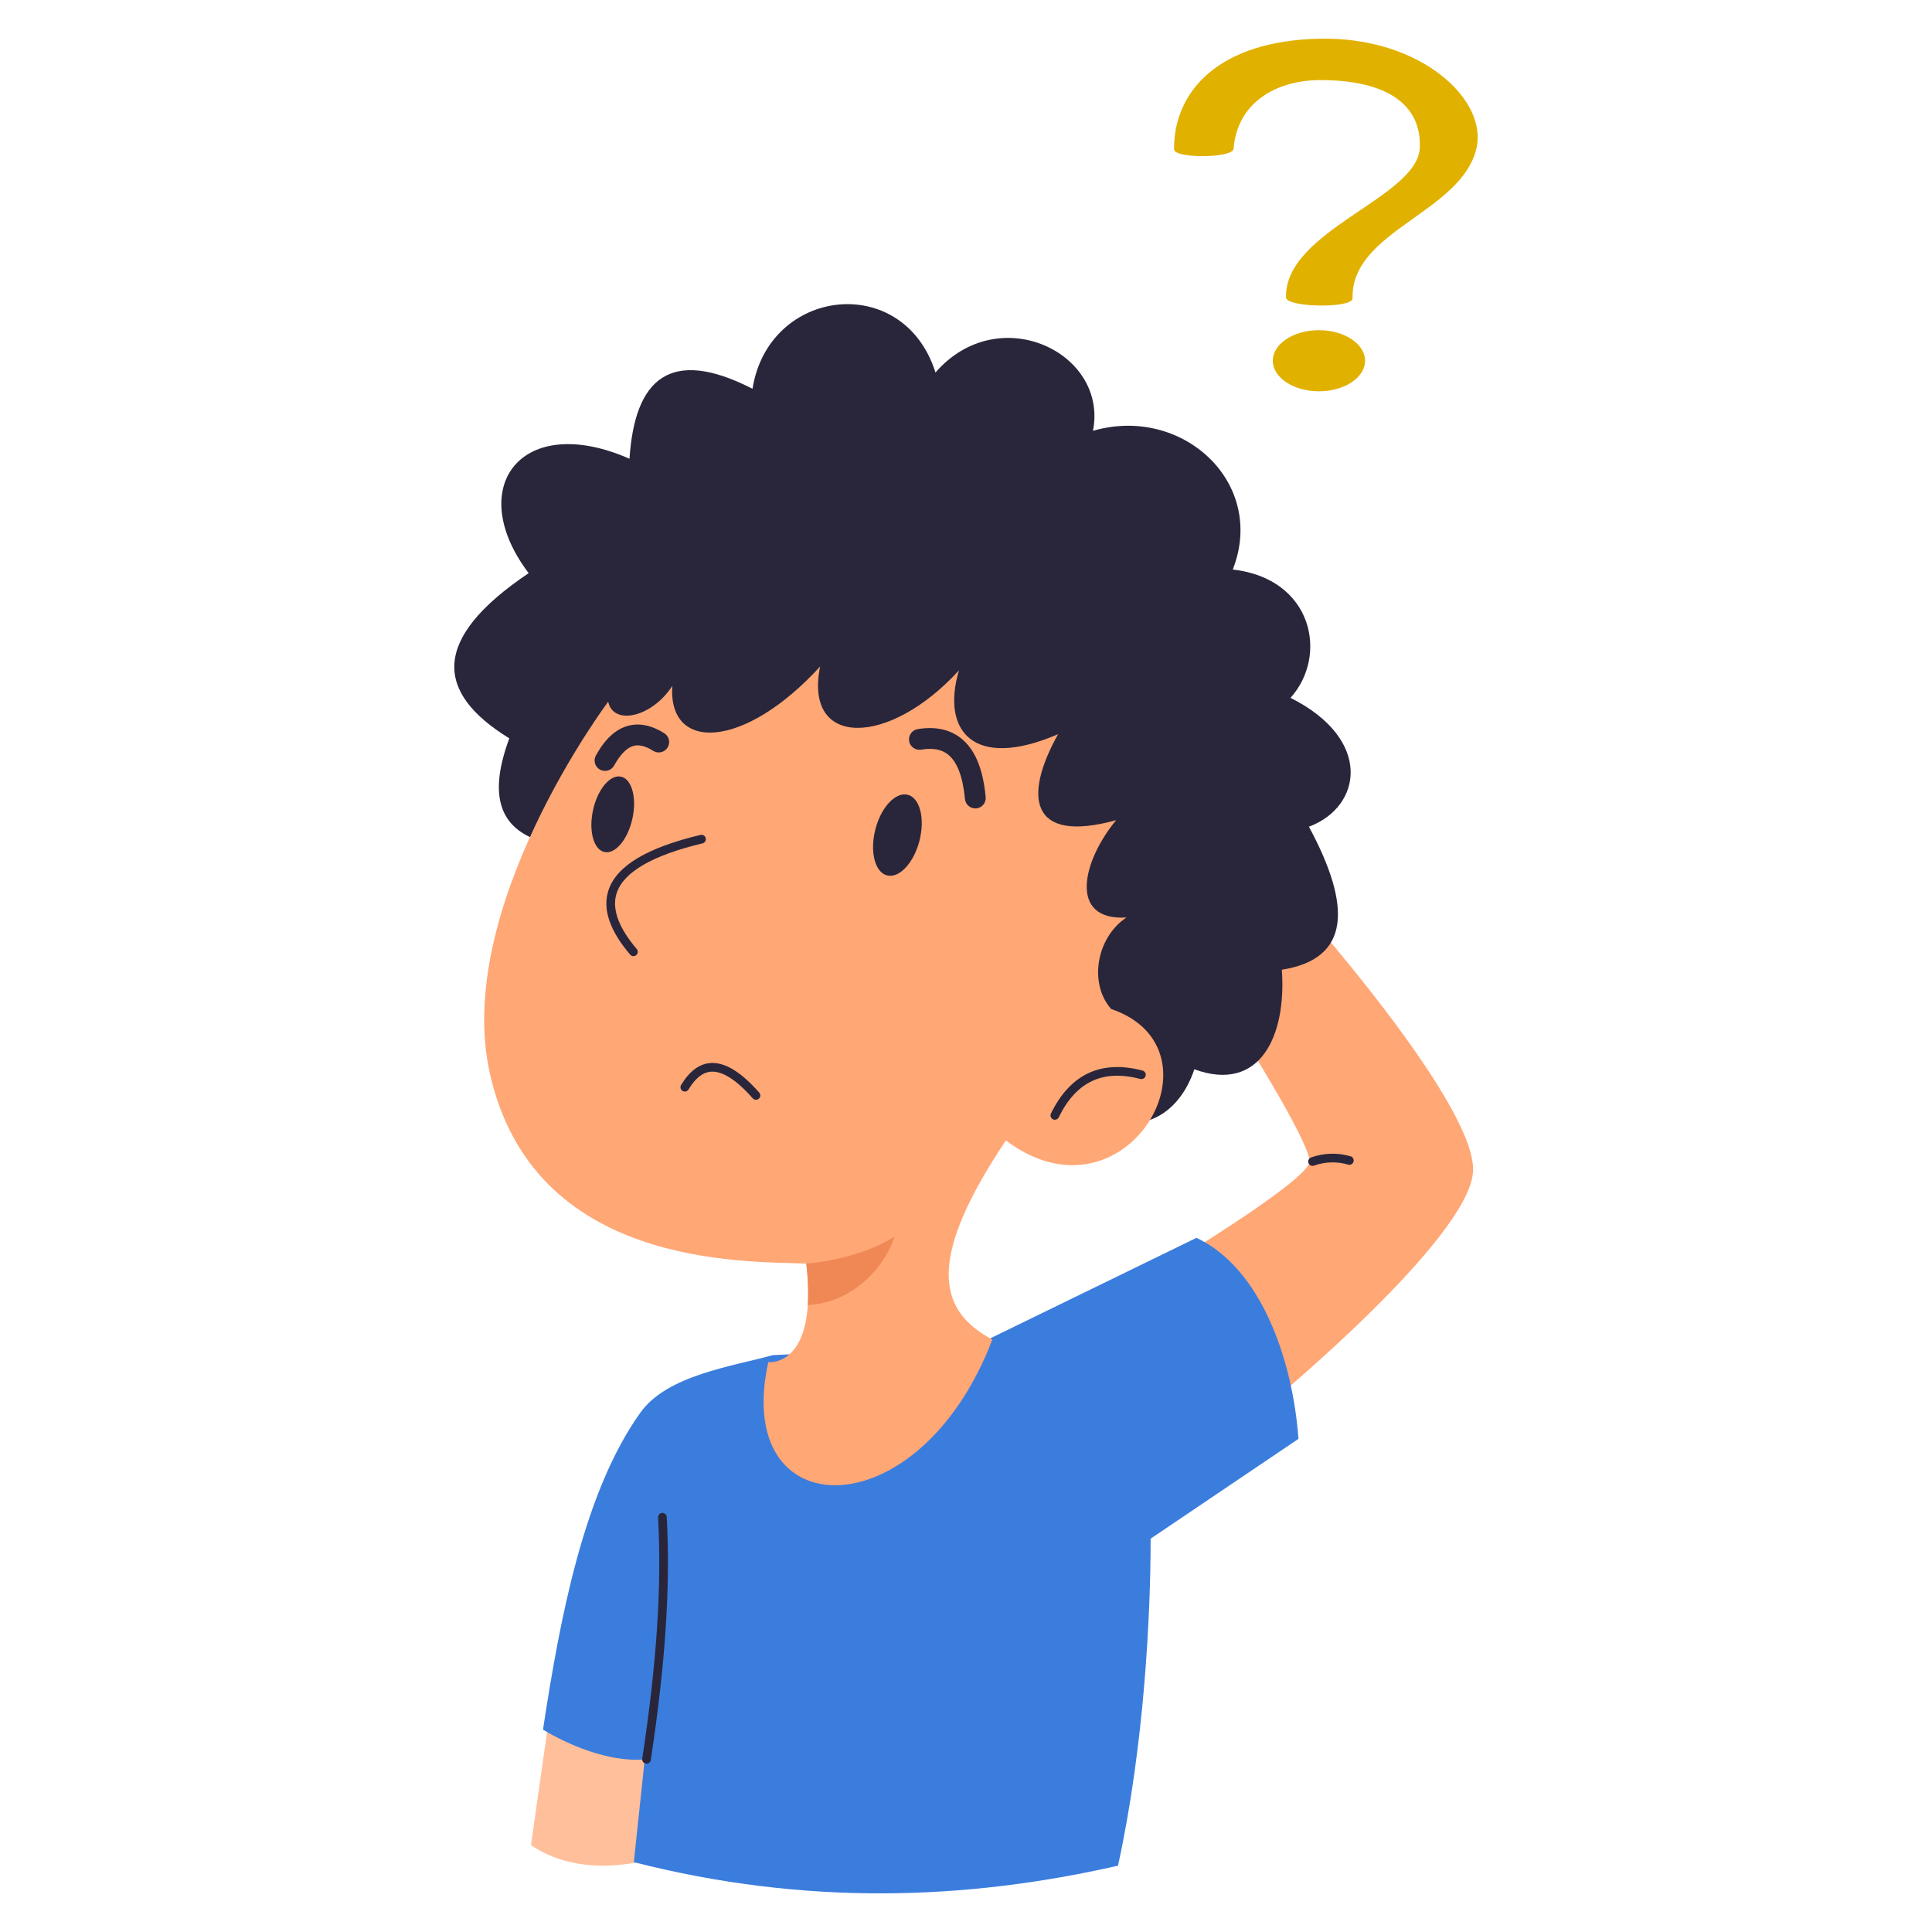 <?xml version="1.0" encoding="UTF-8" standalone="no"?>
<!-- Uploaded to: SVG Repo, www.svgrepo.com, Generator: SVG Repo Mixer Tools -->

<svg
   width="800px"
   height="800px"
   viewBox="0 0 500 500"
   fill="none"
   version="1.1"
   id="svg17"
   sodipodi:docname="think_avatar.svg"
   inkscape:version="1.3.2 (1:1.3.2+202311252150+091e20ef0f)"
   xmlns:inkscape="http://www.inkscape.org/namespaces/inkscape"
   xmlns:sodipodi="http://sodipodi.sourceforge.net/DTD/sodipodi-0.dtd"
   xmlns="http://www.w3.org/2000/svg"
   xmlns:svg="http://www.w3.org/2000/svg">
  <defs
     id="defs17" />
  <sodipodi:namedview
     id="namedview17"
     pagecolor="#505050"
     bordercolor="#eeeeee"
     borderopacity="1"
     inkscape:showpageshadow="0"
     inkscape:pageopacity="0"
     inkscape:pagecheckerboard="0"
     inkscape:deskcolor="#d1d1d1"
     inkscape:zoom="0.96125"
     inkscape:cx="400"
     inkscape:cy="400"
     inkscape:window-width="1920"
     inkscape:window-height="1015"
     inkscape:window-x="0"
     inkscape:window-y="0"
     inkscape:window-maximized="1"
     inkscape:current-layer="svg17" />
  <path
     fill-rule="evenodd"
     clip-rule="evenodd"
     d="M308.878 323.257C308.878 323.257 338.135 305.311 338.878 300.786C339.621 296.261 318.678 263.408 318.678 263.408L334.719 232.616C334.719 232.616 382.695 286.038 381.204 303.461C379.713 320.884 329.592 362.339 329.592 362.339C329.592 362.339 308.458 323.391 308.877 323.257H308.878Z"
     fill="#FFA775"
     id="path1" />
  <path
     d="M339.69 301.726C339.427 301.726 339.173 301.635 338.971 301.467C338.769 301.299 338.632 301.066 338.585 300.807C338.537 300.549 338.582 300.282 338.71 300.053C338.839 299.825 339.044 299.648 339.29 299.555C342.571 298.371 346.143 298.261 349.49 299.24C349.633 299.277 349.767 299.341 349.885 299.429C350.003 299.518 350.102 299.629 350.177 299.755C350.252 299.882 350.301 300.022 350.322 300.168C350.343 300.314 350.335 300.463 350.298 300.606C350.262 300.748 350.198 300.882 350.109 301C350.021 301.118 349.91 301.217 349.783 301.293C349.656 301.368 349.516 301.417 349.37 301.438C349.224 301.459 349.076 301.451 348.933 301.414C346.033 300.554 342.934 300.638 340.084 301.652C339.958 301.7 339.825 301.725 339.69 301.726Z"
     fill="#29263B"
     id="path2" />
  <path
     fill-rule="evenodd"
     clip-rule="evenodd"
     d="M141.82 446.514L137.42 477.506C144.32 482.345 154.189 484.063 165.086 481.933L168.323 454.245L141.823 446.514H141.82Z"
     fill="#FFBF9B"
     id="path3" />
  <path
     fill-rule="evenodd"
     clip-rule="evenodd"
     d="M199.984 350.709C189.621 353.601 172.695 355.859 165.763 365.539C151.175 385.917 144.977 418.362 140.524 447.63C146.793 451.41 157.407 456.109 166.854 455.346L164.033 481.928C208.548 493.259 249.883 491.817 289.343 482.836C296.18 451.481 297.779 417.728 297.784 398.202L336.048 372.374C334.5 351.574 326.236 328.139 309.648 320.353L252.672 348.122L199.983 350.709H199.984Z"
     fill="#86B4FF"
     id="path4"
     style="fill:#3b7ddd;fill-opacity:1" />
  <path
     d="M167.317 456.434C167.26 456.434 167.203 456.43 167.147 456.421C166.853 456.376 166.589 456.216 166.412 455.977C166.236 455.737 166.162 455.437 166.207 455.143C169.97 430.419 171.275 410.584 170.315 392.72C170.307 392.573 170.328 392.426 170.377 392.287C170.426 392.148 170.502 392.02 170.601 391.91C170.699 391.8 170.818 391.711 170.951 391.648C171.084 391.584 171.228 391.547 171.375 391.539C171.523 391.532 171.67 391.553 171.809 391.602C171.948 391.651 172.076 391.727 172.185 391.825C172.295 391.924 172.384 392.043 172.448 392.176C172.511 392.309 172.548 392.453 172.556 392.6C173.524 410.621 172.212 430.6 168.426 455.481C168.385 455.746 168.251 455.988 168.048 456.163C167.844 456.338 167.585 456.434 167.317 456.434Z"
     fill="#29263B"
     id="path5" />
  <path
     fill-rule="evenodd"
     clip-rule="evenodd"
     d="M141.794 218.271C130.849 215.496 125.479 208.119 131.811 191.087C112.711 179.339 111.339 165.457 136.821 148.333C119.989 126.126 134.963 106.433 162.911 118.723C164.273 98.151 173.311 89.635 194.745 100.615C198.945 74.308 233.851 70.248 242.098 96.404C258.498 77.562 286.859 91.304 282.857 111.497C305.981 104.772 327.857 124.949 319.041 147.391C339.762 149.741 343.841 169.639 333.986 180.601C355.412 191.367 352.457 208.844 338.748 213.948C349.819 234.52 349.588 248.148 331.74 250.964C332.967 268.036 326.14 282.947 309.092 276.732C305.044 288.876 294.716 293.952 284.624 288.439L141.794 218.271Z"
     fill="#29263B"
     id="path6" />
  <path
     fill-rule="evenodd"
     clip-rule="evenodd"
     d="M157.4 181.6C157.4 181.6 117.21 235.151 126.782 277.816C138.03 327.947 191.982 326.396 208.664 327.016C211.804 354.039 198.837 352.526 198.837 352.526C189.328 395.383 237.806 396.516 256.81 346.677C241.865 338.74 240.501 324.877 260.31 295.139C291.268 318.408 318.197 271.561 287.565 261.124C281.699 254.477 283.765 242.587 291.533 237.446C276.386 238.368 280.14 222.769 288.864 212.255C266.22 218.518 264.935 205.888 273.839 190.001C251.797 199.522 243.532 189.001 248.191 173.472C230.12 193.307 207.936 193.69 212.249 172.487C192.739 193.872 172.873 194.82 173.983 177.514C168.847 185.548 158.77 187.934 157.397 181.597L157.4 181.6Z"
     fill="#FFA775"
     id="path7" />
  <path
     fill-rule="evenodd"
     clip-rule="evenodd"
     d="M231.541 319.982C225.783 323.882 215.841 326.471 208.66 327.014C209.112 330.574 209.246 334.168 209.06 337.752C219.182 337.262 228.213 329.77 231.541 319.982Z"
     fill="#F08855"
     id="path8" />
  <path
     d="M272.992 289.792C272.802 289.792 272.615 289.744 272.448 289.651C272.282 289.559 272.142 289.426 272.041 289.264C271.94 289.103 271.882 288.918 271.872 288.728C271.863 288.538 271.901 288.349 271.985 288.178C276.962 277.984 284.934 274.245 295.679 277.057C295.967 277.132 296.213 277.319 296.363 277.576C296.514 277.833 296.556 278.139 296.48 278.427C296.405 278.715 296.218 278.961 295.961 279.111C295.704 279.261 295.398 279.303 295.11 279.228C285.41 276.687 278.51 279.938 274.001 289.163C273.909 289.352 273.765 289.511 273.587 289.622C273.408 289.733 273.202 289.792 272.992 289.792Z"
     fill="#29263B"
     id="path9" />
  <path
     d="M163.938 247.461C163.775 247.461 163.614 247.425 163.466 247.356C163.318 247.287 163.187 247.186 163.082 247.061C157.782 240.834 155.892 235.245 157.458 230.45C159.528 224.112 167.324 219.41 181.292 216.075C181.435 216.041 181.584 216.035 181.73 216.058C181.875 216.082 182.015 216.133 182.14 216.21C182.266 216.288 182.375 216.389 182.461 216.508C182.548 216.627 182.61 216.763 182.644 216.906C182.678 217.049 182.684 217.198 182.661 217.344C182.637 217.489 182.586 217.629 182.509 217.754C182.431 217.88 182.33 217.989 182.211 218.075C182.092 218.162 181.956 218.224 181.813 218.258C168.851 221.353 161.374 225.689 159.591 231.146C158.283 235.146 160.033 240.015 164.791 245.607C164.93 245.77 165.02 245.969 165.049 246.182C165.078 246.394 165.046 246.61 164.956 246.805C164.867 246.999 164.723 247.164 164.543 247.279C164.362 247.395 164.152 247.456 163.938 247.456V247.461Z"
     fill="#29263B"
     id="path10" />
  <path
     d="M195.647 284.628C195.488 284.628 195.33 284.595 195.185 284.529C195.04 284.463 194.911 284.368 194.806 284.248C190.544 279.408 186.86 277.105 183.925 277.36C181.807 277.553 179.925 279.06 178.176 281.975C178.018 282.221 177.771 282.396 177.486 282.463C177.202 282.529 176.902 282.482 176.652 282.331C176.401 282.181 176.219 281.939 176.145 281.656C176.07 281.373 176.109 281.073 176.252 280.818C178.367 277.299 180.881 275.383 183.722 275.125C187.469 274.79 191.66 277.282 196.489 282.765C196.632 282.927 196.725 283.127 196.757 283.34C196.789 283.554 196.759 283.772 196.67 283.969C196.581 284.165 196.437 284.332 196.256 284.449C196.074 284.566 195.863 284.628 195.647 284.628Z"
     fill="#29263B"
     id="path11" />
  <path
     d="M252.41 209.219C251.74 209.218 251.095 208.968 250.6 208.516C250.104 208.065 249.795 207.446 249.732 206.779C249.184 200.961 247.684 197.069 245.273 195.211C243.592 193.911 241.335 193.521 238.373 194.011C237.668 194.127 236.946 193.958 236.366 193.542C235.785 193.126 235.394 192.496 235.278 191.791C235.162 191.086 235.331 190.364 235.747 189.784C236.163 189.203 236.793 188.812 237.498 188.696C241.949 187.963 245.673 188.72 248.562 190.947C252.253 193.793 254.39 198.807 255.094 206.274C255.161 206.985 254.943 207.693 254.487 208.244C254.032 208.794 253.377 209.141 252.666 209.208C252.58 209.215 252.494 209.219 252.41 209.219Z"
     fill="#29263B"
     id="path12" />
  <path
     d="M156.577 199.507C156.108 199.507 155.648 199.384 155.241 199.151C154.834 198.918 154.495 198.583 154.257 198.179C154.02 197.775 153.892 197.316 153.886 196.848C153.88 196.379 153.996 195.917 154.224 195.507C156.624 191.167 159.391 188.649 162.669 187.807C165.569 187.062 168.683 187.722 171.924 189.765C172.527 190.146 172.954 190.751 173.111 191.447C173.268 192.143 173.143 192.873 172.763 193.476C172.382 194.08 171.778 194.508 171.083 194.666C170.387 194.825 169.657 194.701 169.053 194.322C167.087 193.082 165.443 192.658 164.008 193.022C162.267 193.469 160.56 195.183 158.935 198.115C158.702 198.537 158.361 198.888 157.946 199.133C157.531 199.378 157.059 199.507 156.577 199.507Z"
     fill="#29263B"
     id="path13" />
  <path
     fill-rule="evenodd"
     clip-rule="evenodd"
     d="M234.93 205.689C238.079 206.5 239.43 211.83 237.956 217.589C236.482 223.348 232.717 227.361 229.569 226.554C226.421 225.747 225.069 220.413 226.542 214.654C228.015 208.895 231.778 204.883 234.93 205.69V205.689Z"
     fill="#29263B"
     id="path14" />
  <path
     fill-rule="evenodd"
     clip-rule="evenodd"
     d="M160.719 201C163.528 201.619 164.85 206.49 163.665 211.871C162.48 217.252 159.24 221.118 156.428 220.498C153.616 219.878 152.297 215.008 153.482 209.63C154.667 204.252 157.91 200.38 160.719 201Z"
     fill="#29263B"
     id="path15" />
  <path
     fill-rule="evenodd"
     clip-rule="evenodd"
     d="M303.838 38.623C303.765 23.585 315.446 10.53 341.592 10.012C367.738 9.494 385.192 25.871 382.068 38.554C377.991 55.1 349.583 59.747 350.045 77.2C350.115 79.855 332.819 79.616 332.819 76.959C332.419 59.573 366.919 51.172 367.445 38.229C367.901 26.881 358.632 20.729 341.734 20.729C329.994 20.729 320.126 26.777 319.261 38.485C319.113 40.96 303.85 41.099 303.838 38.621V38.623Z"
     fill="#E1B100"
     id="path16" />
  <path
     fill-rule="evenodd"
     clip-rule="evenodd"
     d="M341.336 85.449C347.926 85.449 353.275 88.992 353.275 93.358C353.275 97.724 347.926 101.265 341.336 101.265C334.746 101.265 329.4 97.722 329.4 93.358C329.4 88.994 334.749 85.449 341.337 85.449H341.336Z"
     fill="#E1B100"
     id="path17" />
</svg>
